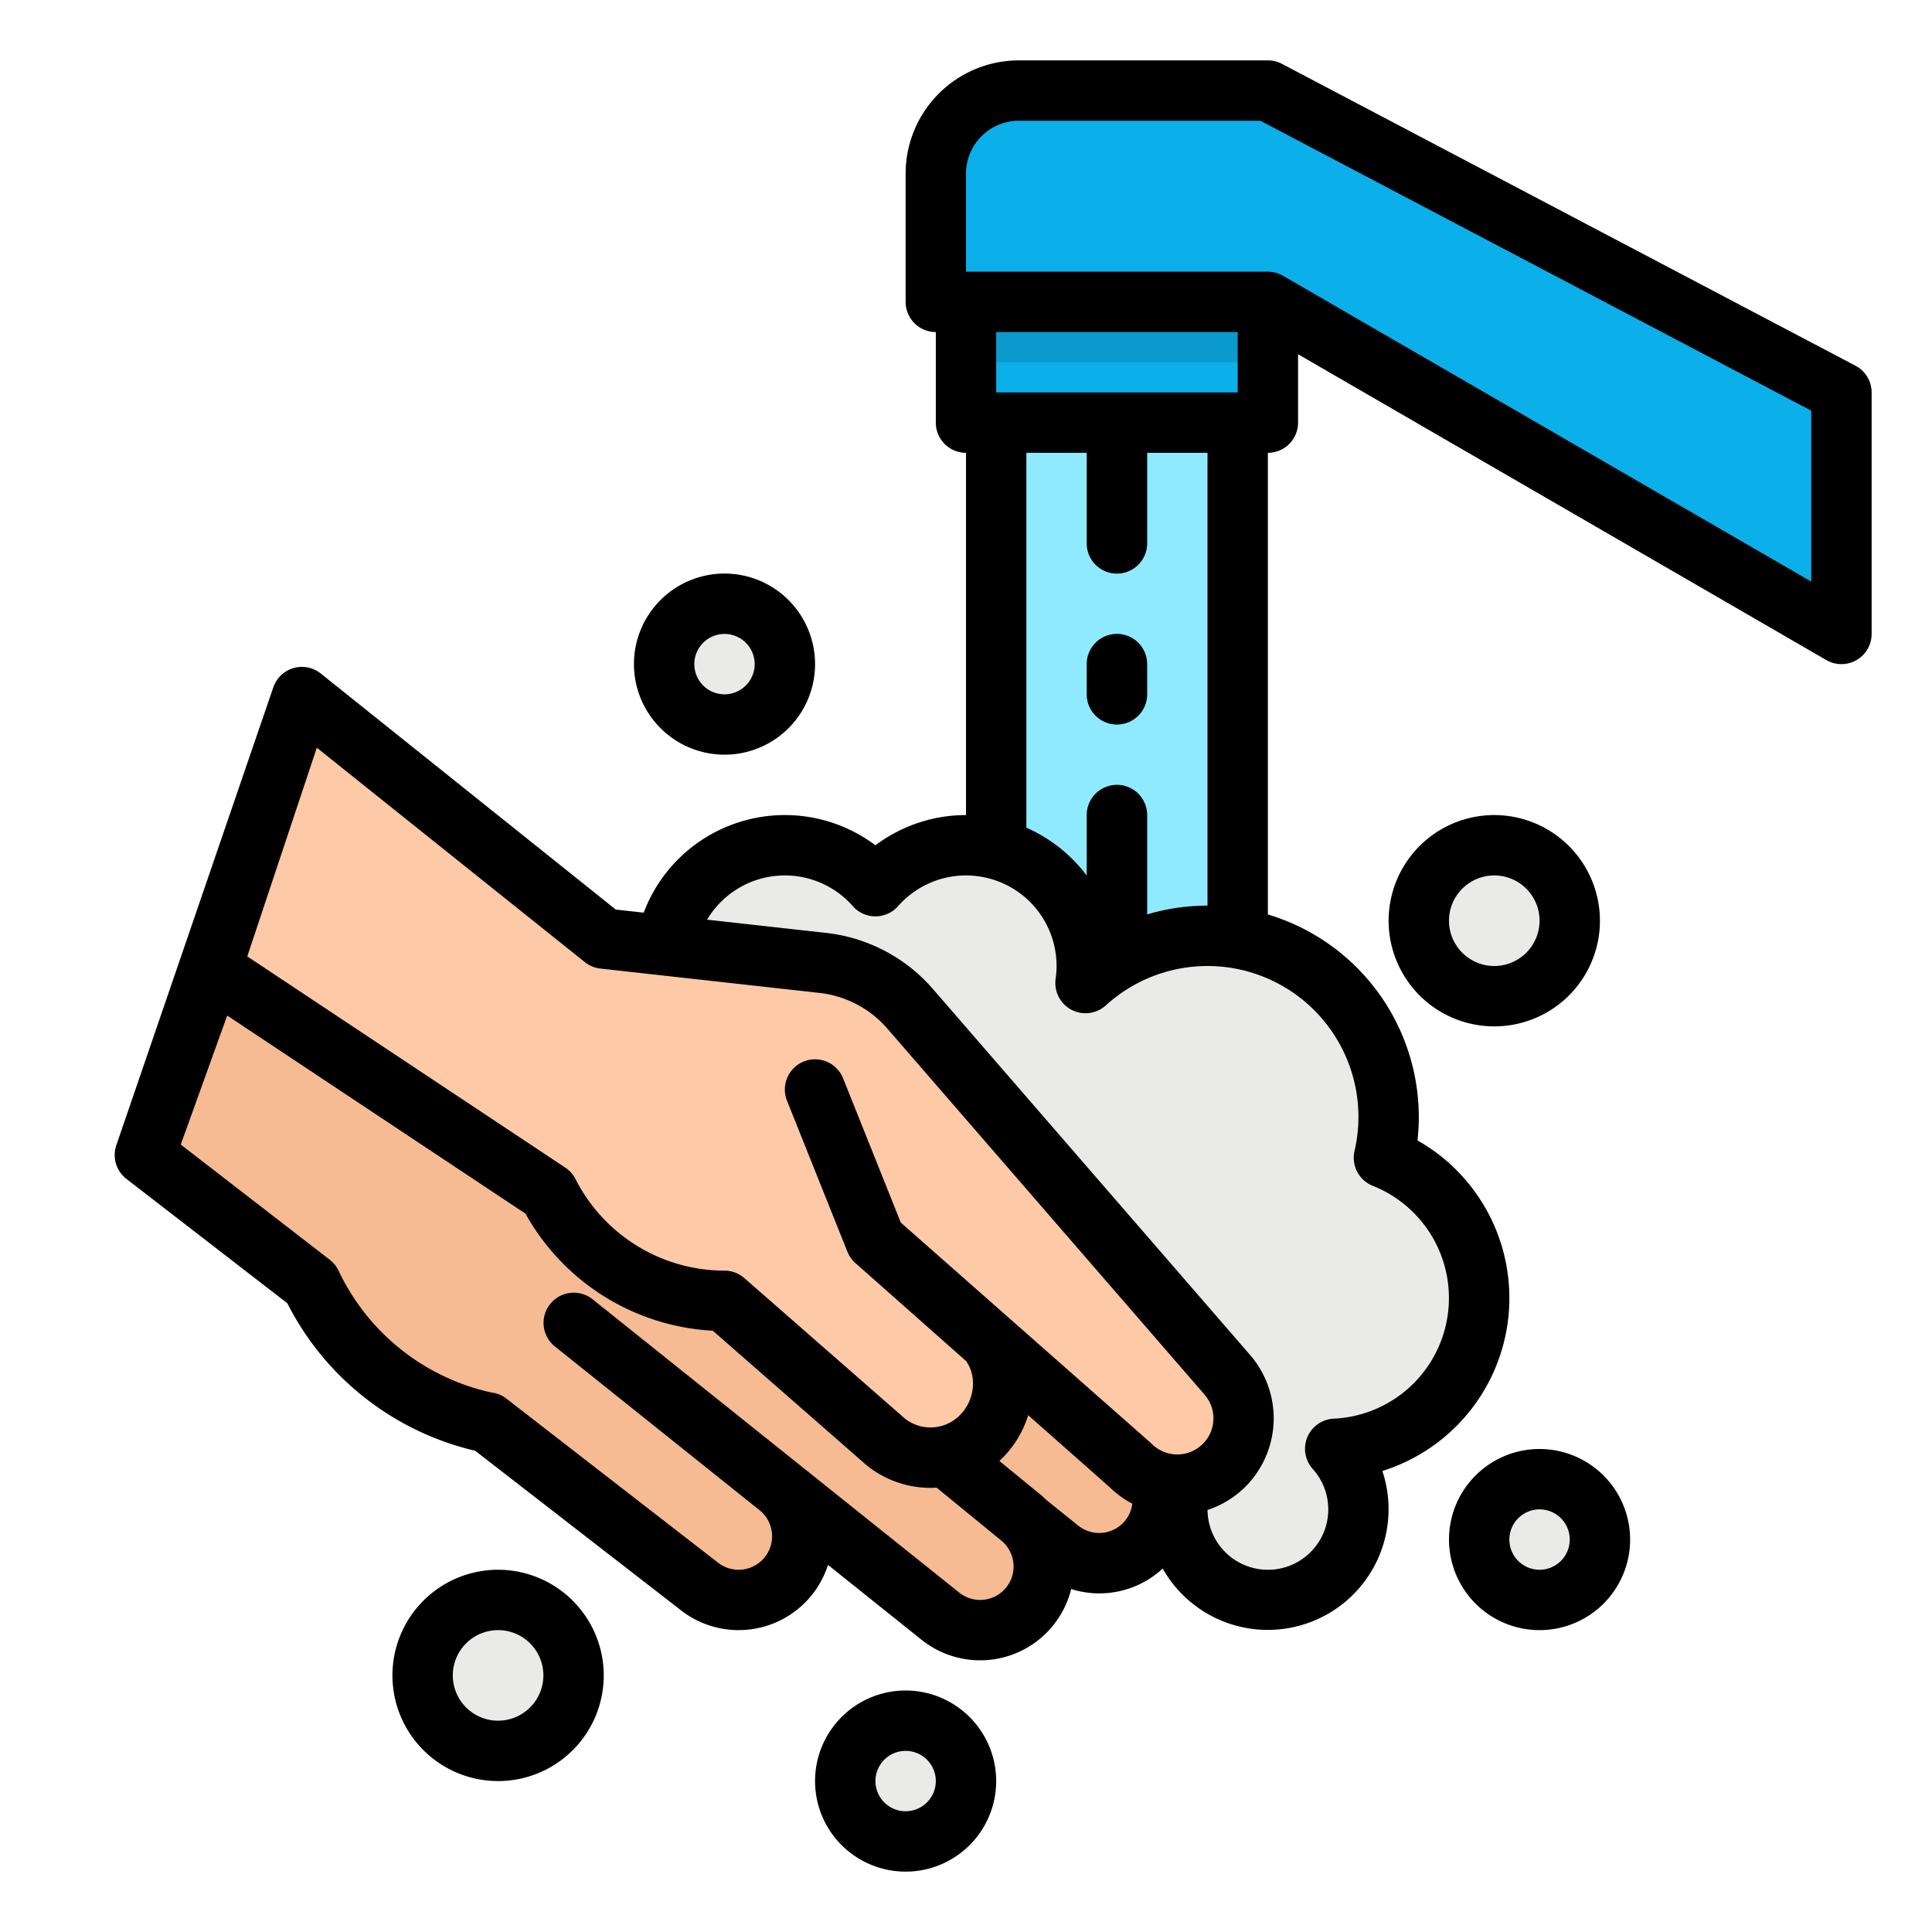 <svg height="512" viewBox="0 0 512 512" width="512" xmlns="http://www.w3.org/2000/svg"><g id="filled_outline" data-name="filled outline"><path d="m328 248v-136h-64v112l.149 49.135 64.089 1.394z" fill="#8feaff"/><path d="m296 256a8 8 0 0 1 -8-8v-32a8 8 0 0 1 16 0v32a8 8 0 0 1 -8 8z" fill="#0bafea"/><path d="m312 400a24 24 0 1 0 41.844-16.047 40 40 0 0 0 12.915-77.129 48 48 0 0 0 -79.082-46.307 32.354 32.354 0 0 0 .323-4.517 31.993 31.993 0 0 0 -56-21.155 32 32 0 1 0 0 42.31 31.916 31.916 0 0 0 24 10.845v56z" fill="#eaeae8"/><path d="m301.828 384.22-129.598-119.55-93.493-75.288-40.337 116.706 44.11 34.092a66.528 66.528 0 0 0 48.484 37.169l.675.121 53.543 42.83a16.867 16.867 0 1 0 21.073-26.342l42.927 34.342a16.858 16.858 0 0 0 22.764-24.765l8.779 7.022a16.867 16.867 0 0 0 22.463-1.244 16.867 16.867 0 0 0 -1.39-25.093z" fill="#f6bb92"/><path d="m325.282 364.367-84.055-96.986a36 36 0 0 0 -23.227-12.202l-58-6.445-80-64-24 72 80 56 12.154 6.753a51.773 51.773 0 0 0 43.639 24.244l.555.308 42.4 37.094a18.962 18.962 0 0 0 25.252-1.4 18.948 18.948 0 0 0 1.741-24.78l37.831 33.353a17.577 17.577 0 0 0 24.856 0 17.576 17.576 0 0 0 .854-23.939z" fill="#fdc9a6"/><path d="m316.04 392.99a17.6 17.6 0 0 1 -16.47-4.68l-37.83-33.36c.17.22.33.45.48.67l-30.54-27.02-13.56-34.48a4.373 4.373 0 1 1 8.2-3.04l11.42 32.57z" fill="#fdc9a6"/><path d="m248 80v-34a22 22 0 0 1 22-22h66l152 80v64l-152-88z" fill="#0bafea"/><path d="m296 152a8 8 0 0 1 -8-8v-32a8 8 0 0 1 16 0v32a8 8 0 0 1 -8 8z" fill="#0bafea"/><path d="m296 192a8 8 0 0 1 -8-8v-8a8 8 0 0 1 16 0v8a8 8 0 0 1 -8 8z" fill="#0bafea"/><g fill="#eaeae8"><circle cx="192" cy="176" r="16"/><circle cx="240" cy="472" r="16"/><circle cx="408" cy="408" r="16"/><circle cx="132" cy="444" r="20"/><circle cx="396" cy="244" r="20"/></g><path d="m206.285 393.962-53.5-42.619a2.469 2.469 0 0 1 -.208-3.676 2.469 2.469 0 0 1 3.286-.184l49.334 39.37a5.3 5.3 0 0 1 1.09 7.109z" fill="#eeb58e"/><path d="m256 80h80v32h-80z" fill="#0bafea"/><path d="m256 80h80v16h-80z" fill="#0a9acd"/><path d="m491.726 96.92-152-80a8.009 8.009 0 0 0 -3.726-.92h-66a30.034 30.034 0 0 0 -30 30v34a8 8 0 0 0 8 8v24a8 8 0 0 0 8 8v96a40 40 0 0 0 -24 8.011 39.983 39.983 0 0 0 -61.415 17.851l-7.4-.822-78.185-62.553a8 8 0 0 0 -12.587 3.718l-41.544 121.172a8 8 0 0 0 2.634 9.041l42.635 32.948a74.942 74.942 0 0 0 49.789 39.1l54.338 42.122a24.858 24.858 0 0 0 39.16-11.872l24.789 19.832a24.852 24.852 0 0 0 39.661-13.436 24.724 24.724 0 0 0 24.25-5.428 32 32 0 0 0 58.219-25.858 48.023 48.023 0 0 0 9.305-87.607 55.454 55.454 0 0 0 .351-6.219 56.093 56.093 0 0 0 -40-53.659v-122.341a8 8 0 0 0 8-8v-18.124l139.992 81.047a8 8 0 0 0 12.008-6.923v-64a8 8 0 0 0 -4.274-7.08zm-163.726-8.92v16h-64v-16zm-244.039 110.148 71.039 56.833a8.009 8.009 0 0 0 4.115 1.7l58 6.444a27.925 27.925 0 0 1 18.068 9.49l84.054 96.987a9.576 9.576 0 0 1 -14.007 13.043c-.117-.116-.236-.229-.359-.338l-66.148-58.307-15.3-38.238a8 8 0 0 0 -14.856 5.943l16 40c.015.036.032.06.047.095a7.96 7.96 0 0 0 2.078 2.924l29.333 25.967c2.97 4.214 2.282 10.417-1.687 14.386a10.948 10.948 0 0 1 -14.478.9l-42.6-37.267a8.006 8.006 0 0 0 -5.26-1.976 44.333 44.333 0 0 1 -39.43-24.166 7.944 7.944 0 0 0 -2.742-3.126l-84.3-55.985zm182.057 223.252a8.858 8.858 0 0 1 -11.809.654l-46.566-37.254-50.593-40.47a8 8 0 1 0 -10 12.494l54.232 43.385a8.866 8.866 0 0 1 .731 13.194 8.858 8.858 0 0 1 -11.809.654l-.1-.076-55.907-43.339a7.947 7.947 0 0 0 -4.01-1.62 58.818 58.818 0 0 1 -40.447-32.248 8 8 0 0 0 -2.34-2.924l-39.5-30.531 12.313-34.186 79.052 52.5a60.524 60.524 0 0 0 49.635 31.02l40.578 35.5c.089.077.179.153.27.226a26.893 26.893 0 0 0 16.84 5.917c.542 0 1.083-.022 1.624-.054l17.073 13.966a8.866 8.866 0 0 1 .731 13.194zm19.751-17.075-8.443-6.791a24.4 24.4 0 0 0 -1.976-1.766l-10.513-8.6c.277-.254.552-.511.82-.779a27.715 27.715 0 0 0 6.828-11.346l21.621 19.108a25.484 25.484 0 0 0 5.975 4.353 8.858 8.858 0 0 1 -14.312 5.822zm74.231-108.325a40.237 40.237 0 0 1 -1.036 9.025 8 8 0 0 0 4.841 9.233 32 32 0 0 1 -10.324 61.7 8 8 0 0 0 -5.584 13.343 16 16 0 1 1 -27.889 10.853 25.4 25.4 0 0 0 10.077-6.195 25.666 25.666 0 0 0 1.242-34.835l-84.055-96.986a43.871 43.871 0 0 0 -28.391-14.914l-31.494-3.5a23.978 23.978 0 0 1 38.613-3.586 8 8 0 0 0 12 0 23.993 23.993 0 0 1 42 15.862 24.448 24.448 0 0 1 -.245 3.4 8 8 0 0 0 13.311 7.031 40 40 0 0 1 66.934 29.569zm-40-56a56.061 56.061 0 0 0 -16 2.331v-26.331a8 8 0 0 0 -16 0v16.04a40.224 40.224 0 0 0 -16-12.693v-99.347h16v24a8 8 0 0 0 16 0v-24h16zm160-85.875-139.992-81.048a8 8 0 0 0 -4.008-1.077h-80v-26a14.015 14.015 0 0 1 14-14h64.023l145.977 76.83z"/><path d="m296 168a8 8 0 0 0 -8 8v8a8 8 0 0 0 16 0v-8a8 8 0 0 0 -8-8z"/><path d="m192 200a24 24 0 1 0 -24-24 24.027 24.027 0 0 0 24 24zm0-32a8 8 0 1 1 -8 8 8.009 8.009 0 0 1 8-8z"/><path d="m240 448a24 24 0 1 0 24 24 24.027 24.027 0 0 0 -24-24zm0 32a8 8 0 1 1 8-8 8.009 8.009 0 0 1 -8 8z"/><path d="m408 384a24 24 0 1 0 24 24 24.027 24.027 0 0 0 -24-24zm0 32a8 8 0 1 1 8-8 8.009 8.009 0 0 1 -8 8z"/><path d="m132 416a28 28 0 1 0 28 28 28.032 28.032 0 0 0 -28-28zm0 40a12 12 0 1 1 12-12 12.013 12.013 0 0 1 -12 12z"/><path d="m396 216a28 28 0 1 0 28 28 28.032 28.032 0 0 0 -28-28zm0 40a12 12 0 1 1 12-12 12.013 12.013 0 0 1 -12 12z"/></g></svg>